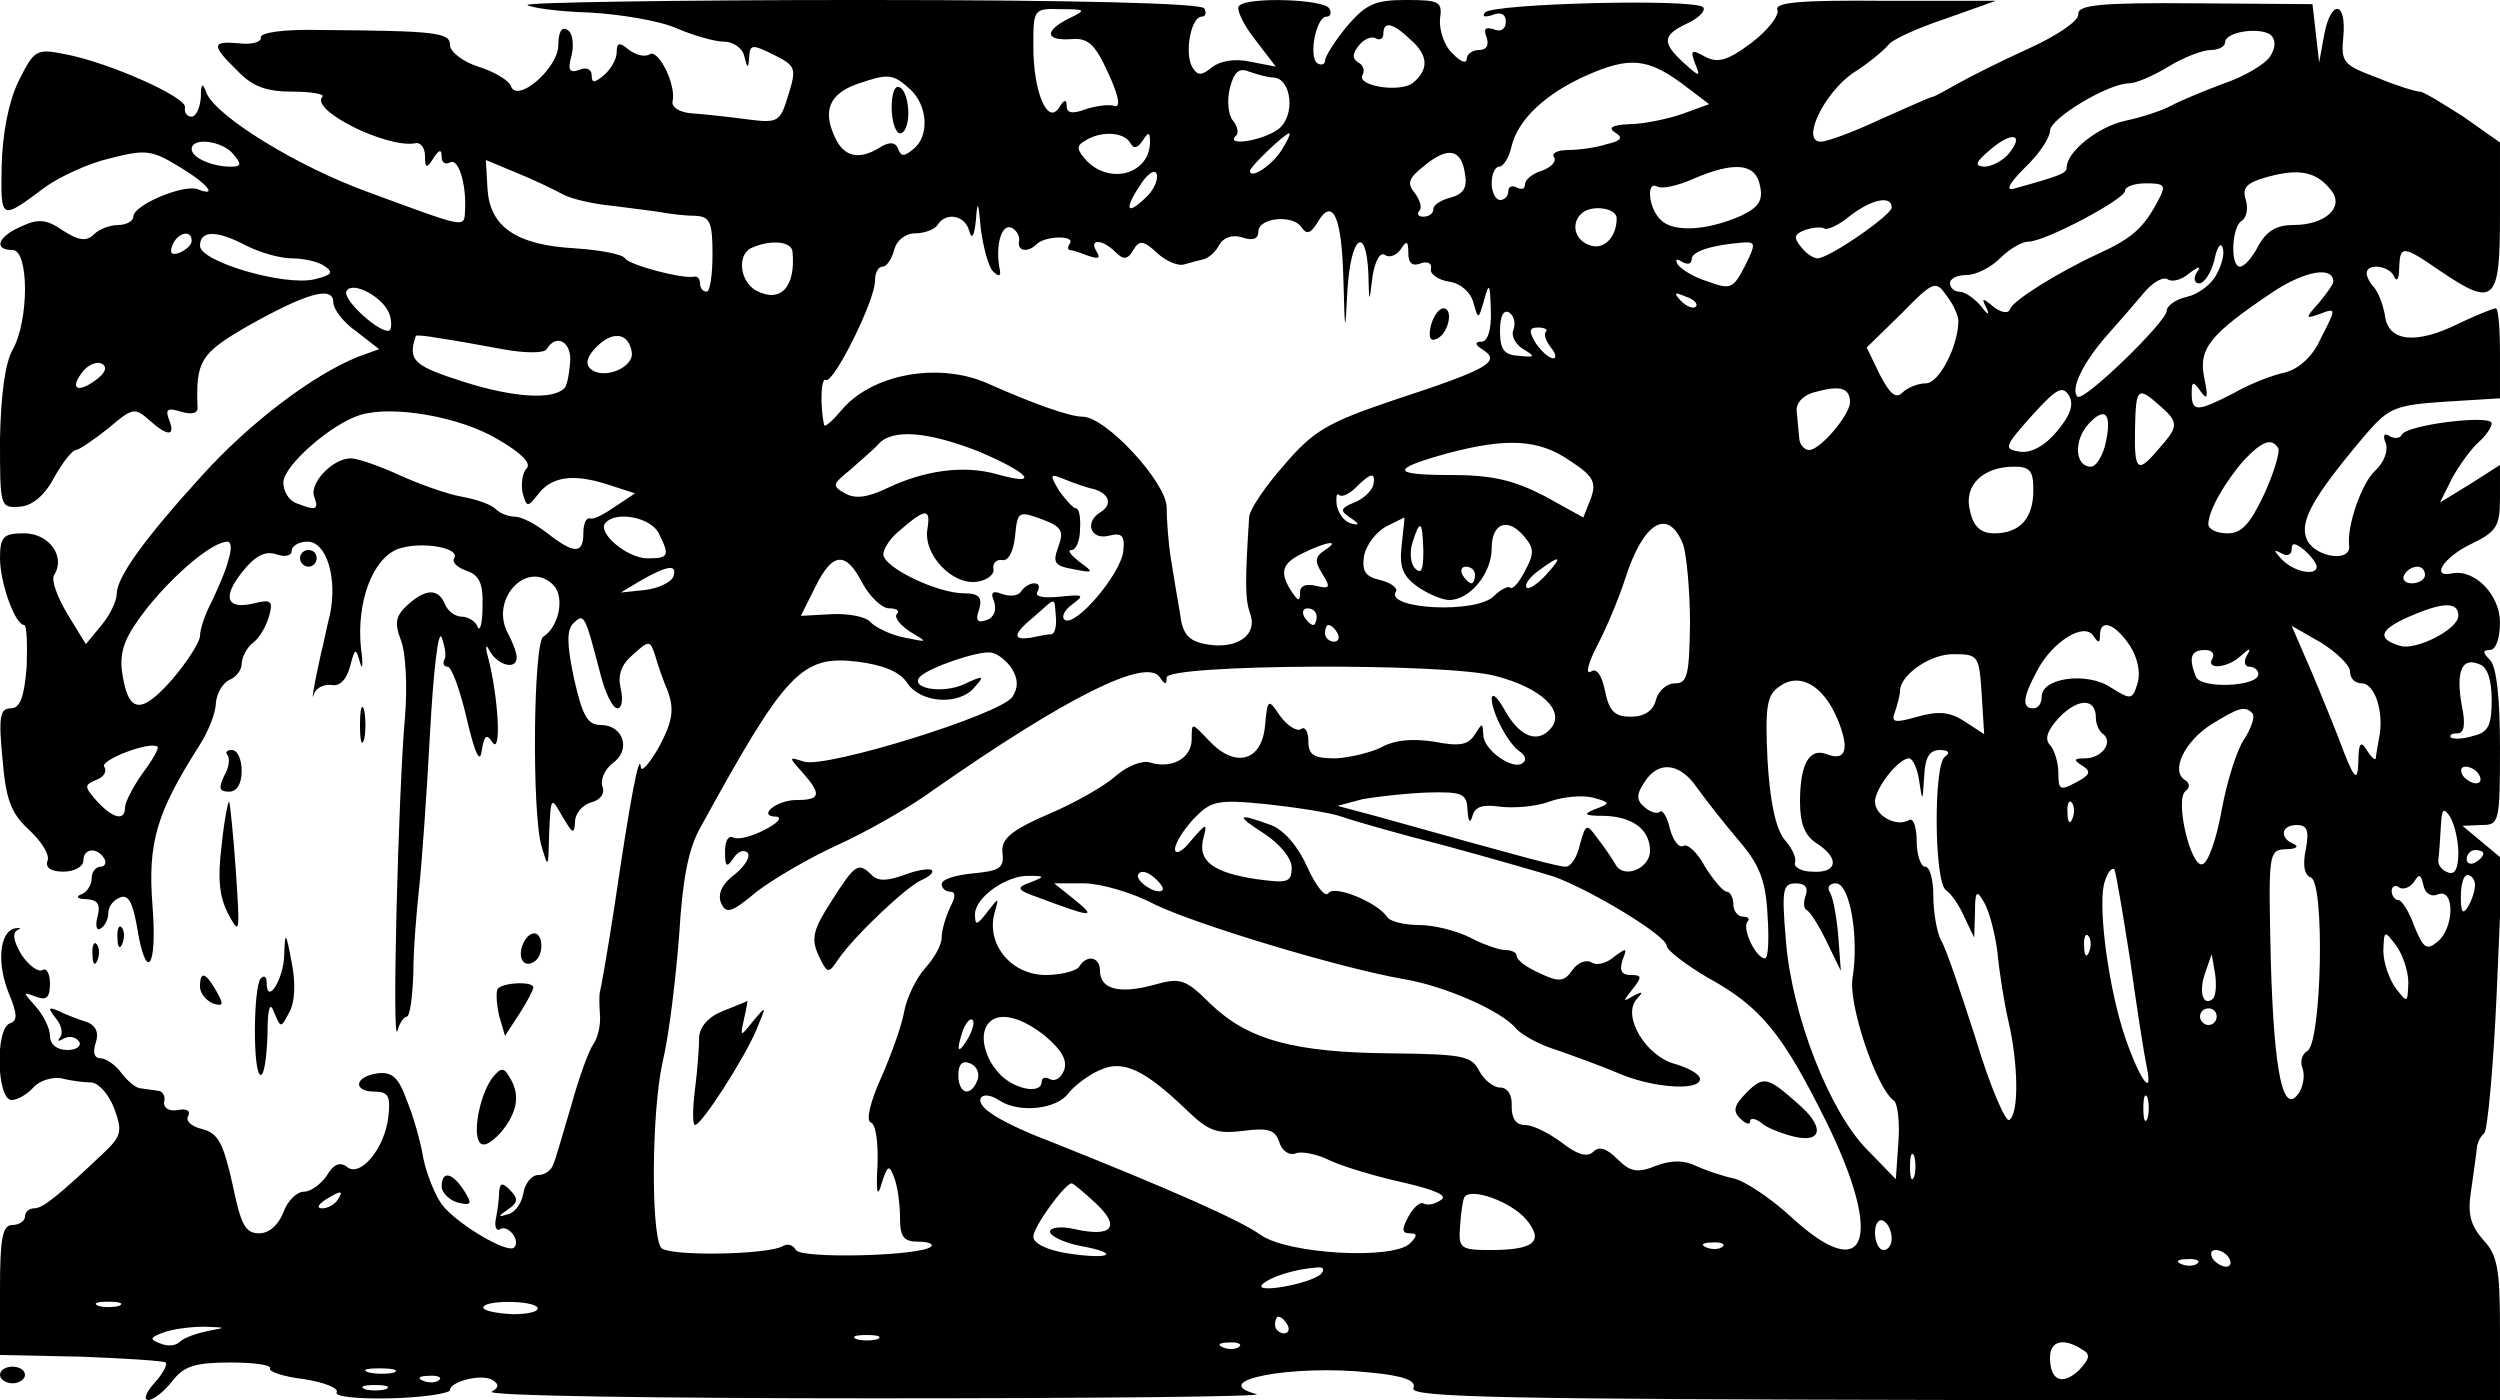 <?xml version="1.0" standalone="no"?>
<!DOCTYPE svg PUBLIC "-//W3C//DTD SVG 20010904//EN"
 "http://www.w3.org/TR/2001/REC-SVG-20010904/DTD/svg10.dtd">
<svg version="1.0" xmlns="http://www.w3.org/2000/svg"
 width="300pt" height="168pt" viewBox="0 0 300 168"
 preserveAspectRatio="xMidYMid meet">
<g transform="translate(0,168) scale(0.1,-0.1)"
fill="#000000" stroke="none">
<path d="M633 1674 c3 -3 36 -8 74 -9 37 -2 85 -10 105 -19 21 -9 46 -16 57
-16 11 0 22 -8 24 -17 4 -16 5 -16 6 -1 1 15 4 15 30 2 26 -13 27 -16 17 -48
-10 -33 -12 -34 -51 -29 -22 3 -51 6 -65 7 -14 1 -24 7 -23 14 5 20 -17 63
-27 57 -6 -4 -17 -1 -25 5 -12 10 -15 9 -15 -3 0 -8 -7 -20 -15 -27 -12 -10
-15 -10 -15 0 0 7 -7 10 -15 6 -12 -4 -14 0 -9 18 3 13 1 27 -5 30 -7 5 -11
-3 -11 -18 0 -28 -50 -71 -57 -49 -3 7 -20 17 -39 23 -19 6 -34 18 -34 26 0
15 -16 17 -157 18 -42 1 -71 -3 -70 -9 1 -5 -10 -9 -26 -7 -33 3 -34 -2 -2
-33 18 -19 35 -25 66 -25 23 0 39 -3 36 -6 -16 -16 77 -62 111 -56 6 2 12 -5
12 -15 0 -15 2 -16 10 -3 7 11 10 11 10 2 0 -7 4 -10 10 -7 10 6 20 -26 18
-58 -1 -21 2 -21 -115 22 -86 31 -183 91 -195 119 -5 14 -7 12 -7 -5 -1 -13
-6 -23 -11 -23 -6 0 -9 5 -8 11 3 12 -91 54 -144 64 -35 7 -37 5 -56 -33 -12
-25 -19 -63 -20 -101 -1 -66 -2 -66 53 -25 17 12 51 28 77 34 43 11 50 10 83
-10 35 -21 47 -37 22 -27 -17 6 -77 -19 -77 -33 0 -5 -8 -10 -18 -10 -10 0
-23 -5 -29 -11 -9 -9 -18 -8 -37 4 -20 14 -30 15 -51 5 -28 -12 -33 -28 -10
-28 20 0 20 -85 0 -120 -9 -16 -14 -55 -15 -107 0 -81 0 -83 24 -81 15 1 30
14 41 35 10 18 22 33 26 33 4 0 21 12 39 26 29 25 32 25 49 10 22 -20 32 -20
24 0 -5 13 -2 15 14 10 14 -4 21 -2 20 6 -2 55 4 64 59 96 71 40 104 50 104
29 0 -8 12 -24 28 -35 l27 -21 -25 -9 c-55 -22 -131 -80 -187 -142 -71 -78
-103 -123 -103 -143 0 -8 -8 -25 -18 -37 l-19 -23 -22 36 c-12 20 -20 41 -16
47 14 22 -6 50 -36 50 -25 0 -29 -4 -29 -30 0 -29 18 -80 29 -80 3 0 4 -22 3
-50 -3 -37 -8 -50 -19 -50 -13 0 -15 -10 -10 -61 4 -48 10 -65 32 -85 15 -14
25 -30 22 -37 -3 -8 4 -13 19 -13 13 0 24 6 24 13 0 15 16 17 25 3 3 -5 1 -10
-4 -10 -6 0 -11 -6 -11 -14 0 -8 -6 -17 -12 -19 -8 -3 -5 -6 6 -6 13 -1 17 -6
13 -21 -3 -11 -1 -18 4 -14 5 3 9 11 9 19 0 7 6 15 14 18 10 4 15 -6 20 -33
11 -70 25 -54 19 23 -6 76 5 112 56 192 11 17 20 40 20 51 1 12 8 24 16 28 8
3 15 12 15 19 0 8 6 20 14 26 8 6 16 21 19 32 5 18 2 20 -18 15 -33 -8 -39 7
-14 38 15 19 27 25 40 21 11 -4 19 -2 19 4 0 6 9 11 19 11 23 0 36 -44 27 -87
-4 -16 -8 -37 -11 -48 -9 -41 -12 -60 -8 -47 3 7 12 11 21 10 10 -2 18 7 22
22 6 23 7 23 12 5 3 -11 4 -3 1 19 -5 54 14 105 44 117 27 10 76 2 68 -11 -3
-5 4 -11 15 -15 15 -5 20 -15 19 -43 0 -20 -3 -31 -6 -24 -2 6 -11 12 -19 12
-8 0 -17 7 -20 15 -8 19 -23 19 -45 -1 -14 -13 -16 -21 -8 -42 6 -15 8 -56 5
-92 -8 -90 -16 -399 -9 -377 2 9 8 17 11 17 4 0 7 24 8 52 0 29 4 75 7 103 3
27 9 110 13 185 4 74 10 126 14 115 4 -11 6 -23 3 -27 -2 -5 0 -8 4 -8 5 0 15
-28 23 -62 10 -43 16 -55 18 -39 3 19 6 21 13 10 11 -15 7 54 -5 101 -4 14 -3
18 1 10 9 -18 33 -25 33 -9 0 6 -5 19 -11 30 -21 41 24 88 55 57 14 -14 7 -50
-12 -62 -12 -7 -14 -213 -2 -252 8 -27 8 -26 9 16 2 44 2 45 16 20 12 -20 14
-22 15 -7 0 11 9 21 19 24 12 3 17 11 14 19 -3 8 3 21 12 28 23 16 13 46 -14
46 -16 0 -22 11 -32 55 -9 42 -9 59 -1 67 13 13 14 10 32 -59 6 -24 15 -43 21
-43 5 0 7 10 4 23 -4 16 0 29 14 41 20 18 21 18 27 0 3 -11 10 -31 16 -45 7
-21 5 -35 -11 -65 -12 -21 -22 -32 -22 -24 -2 17 -12 -34 -32 -170 -8 -52 -16
-97 -17 -100 -1 -3 -1 -15 0 -28 1 -13 -3 -28 -8 -35 -5 -7 -17 -39 -26 -72
-10 -33 -19 -66 -22 -72 -2 -7 -10 -13 -18 -13 -8 0 -16 -10 -18 -22 -2 -12
-10 -23 -18 -25 -13 -4 -13 -3 0 6 12 8 12 13 2 23 -9 9 -12 9 -13 -2 0 -8 -2
-23 -4 -33 -2 -9 1 -15 5 -12 10 6 25 -14 17 -22 -8 -8 -70 29 -87 52 -8 11
-18 36 -22 55 -3 19 -12 51 -20 70 -10 28 -18 34 -35 32 -28 -4 -30 -22 -3
-22 16 0 19 -6 16 -30 -4 -38 -34 -74 -50 -60 -8 6 -16 3 -24 -11 -7 -10 -19
-19 -27 -19 -9 0 -20 -11 -25 -25 -6 -15 -17 -25 -29 -25 -17 0 -22 11 -32 59
-11 49 -17 61 -36 66 -13 3 -21 10 -17 16 3 6 -2 9 -12 7 -11 -2 -18 2 -17 10
2 6 -2 13 -7 13 -6 1 -15 2 -21 3 -6 0 -16 9 -23 18 -7 10 -19 18 -25 18 -8 0
-10 7 -6 19 4 12 0 21 -12 25 -10 3 -25 9 -33 13 -12 5 -13 4 -3 -9 7 -8 9
-19 5 -23 -4 -5 -2 -5 5 -1 6 3 14 2 18 -4 3 -5 -3 -10 -14 -10 -13 0 -21 7
-21 17 0 9 -8 25 -17 35 -16 18 -16 18 0 12 13 -5 17 -1 17 16 0 11 -4 19 -9
16 -5 -3 -16 5 -25 18 -9 15 -12 26 -5 30 5 2 4 3 -3 2 -19 -4 -22 -43 -7 -79
10 -24 10 -32 1 -35 -18 -6 -16 -92 2 -92 7 0 19 7 26 15 7 8 22 13 34 11 11
-3 28 -5 36 -5 9 -1 21 -15 27 -31 10 -27 9 -33 -12 -53 -57 -54 -74 -67 -84
-67 -6 0 -11 -4 -11 -10 0 -5 -7 -10 -15 -10 -12 0 -15 -15 -15 -78 l0 -78 97
-2 c53 -2 99 -5 102 -7 2 -3 -4 -14 -14 -25 -10 -11 -13 -20 -7 -20 6 0 19 10
29 23 14 18 28 22 70 22 28 0 49 -3 47 -7 -2 -4 16 -10 41 -13 25 -4 42 -11
39 -16 -3 -5 27 -8 65 -7 39 1 71 6 71 10 0 10 38 20 51 12 8 -5 8 -9 -1 -14
-7 -5 200 -8 461 -8 261 0 466 2 457 5 -61 16 42 36 136 26 42 -4 56 -10 52
-19 -4 -11 113 -13 649 -14 l655 0 0 85 c0 72 -3 89 -20 107 -15 17 -19 31
-15 57 3 20 6 43 7 51 0 8 5 17 9 20 4 3 11 78 15 167 l7 162 -24 20 -24 20
23 1 c21 0 22 3 22 93 0 59 -4 97 -12 105 -9 9 -9 12 0 12 7 0 12 14 12 33 0
33 -30 64 -57 59 -27 -6 -11 19 22 35 31 15 35 21 35 56 l0 39 -36 -23 -36
-22 15 30 c9 16 23 35 31 42 9 8 16 18 16 23 0 11 -104 -2 -108 -14 -2 -4 -9
-5 -15 -1 -6 4 -8 0 -4 -9 3 -9 -2 -23 -13 -33 -16 -15 -34 -66 -31 -90 2 -20
-39 -14 -50 6 -11 22 5 51 71 129 27 31 35 34 95 38 l65 4 0 54 c0 30 -2 54
-5 54 -3 0 -23 -8 -44 -18 -52 -26 -85 -22 -89 9 -2 13 -8 28 -13 34 -5 5 -9
13 -9 17 0 13 28 9 33 -4 3 -7 6 -3 6 10 1 28 4 28 49 -3 65 -44 72 -38 72 65
l0 89 -44 31 c-25 16 -48 30 -52 30 -5 0 -28 7 -52 17 -40 15 -43 18 -40 49 4
43 -15 45 -23 2 l-6 -33 -4 35 -4 35 -141 1 c-114 1 -141 -2 -140 -13 1 -8
-26 -26 -59 -41 -33 -15 -71 -34 -85 -42 -14 -8 -27 -15 -30 -16 -3 0 -31 -13
-63 -27 -32 -15 -64 -27 -72 -27 -24 0 3 57 38 82 18 11 37 27 43 34 5 7 37
21 70 32 l59 21 -133 0 c-103 1 -133 -2 -129 -11 2 -7 -12 -25 -32 -40 -28
-21 -40 -24 -55 -16 -16 9 -18 8 -12 -8 7 -17 6 -17 -14 1 -26 24 -25 33 5 47
13 6 22 15 19 19 -6 11 -252 5 -262 -6 -4 -5 0 -6 9 -3 10 4 16 1 16 -8 0 -9
-6 -13 -15 -9 -10 3 -12 0 -8 -10 3 -9 0 -15 -9 -15 -8 0 -15 -5 -15 -11 0 -6
-8 -3 -17 7 -10 9 -16 28 -15 41 3 21 0 23 -41 23 -37 0 -48 -5 -71 -32 -14
-17 -26 -36 -26 -41 0 -4 -4 -6 -9 -3 -11 7 -2 56 11 56 5 0 6 5 3 10 -7 11
-98 14 -108 3 -4 -3 4 -21 18 -39 l26 -34 -31 6 c-18 4 -36 1 -46 -7 -12 -10
-17 -10 -23 0 -10 16 -2 61 11 61 5 0 6 5 3 10 -4 6 -152 10 -412 10 -224 0
-404 -3 -400 -6z m650 -16 c-30 -15 -29 -27 2 -25 21 2 29 -6 45 -41 13 -28
15 -42 7 -39 -6 2 -22 0 -34 -4 -16 -6 -23 -5 -23 4 0 8 -3 8 -9 -2 -14 -22
-31 19 -31 73 0 45 0 46 33 45 30 0 31 -1 10 -11z m409 -25 c22 -19 23 -36 4
-52 -15 -13 -69 -4 -61 9 3 5 1 12 -5 15 -8 5 -7 11 1 21 6 7 15 11 20 8 5 -3
9 0 9 5 0 16 11 14 32 -6z m1032 -21 c-6 -9 -31 -24 -55 -32 -24 -9 -53 -21
-64 -27 -11 -6 -36 -14 -55 -18 -32 -7 -70 -37 -70 -56 0 -7 -8 -10 -62 -25
-12 -4 -8 5 12 25 17 16 30 36 30 44 0 15 70 57 95 57 8 0 29 9 47 20 18 11
41 20 51 20 9 0 17 4 17 9 0 13 42 19 55 9 6 -6 6 -15 -1 -26z m-706 -32 l33
-25 -33 -12 c-18 -6 -46 -12 -63 -12 -20 -1 -26 -4 -17 -10 10 -6 8 -10 -10
-14 -12 -4 -33 -7 -46 -7 -13 0 -21 -4 -17 -9 3 -5 -4 -12 -15 -16 -11 -3 -20
-11 -20 -16 0 -6 -4 -7 -10 -4 -5 3 -10 1 -10 -4 0 -6 -4 -11 -10 -11 -5 0
-10 9 -10 20 0 11 4 20 9 20 5 0 12 11 15 25 8 32 41 63 91 85 50 22 72 20
113 -10z m-490 7 c22 -1 27 -46 6 -62 -19 -14 -64 -21 -51 -8 4 3 2 12 -4 19
-5 6 -7 24 -3 39 5 19 11 24 23 19 9 -3 22 -7 29 -7z m-436 -14 c21 -19 24
-56 4 -72 -11 -9 -15 -9 -18 0 -3 8 -9 9 -19 4 -27 -18 -46 -14 -57 10 -15 32
-7 52 26 64 38 13 43 13 64 -6z m264 -64 c4 -8 9 -7 15 2 7 11 9 11 9 -1 0
-38 -46 -52 -75 -24 -13 14 -14 19 -3 25 18 12 46 11 54 -2z m182 -9 c-11 -18
-38 -36 -38 -25 0 5 42 45 47 45 2 0 -2 -9 -9 -20z m872 -5 c-7 -8 -20 -15
-29 -15 -12 1 -11 5 8 21 26 22 41 18 21 -6z m-2130 0 c10 -12 10 -15 -3 -15
-23 0 -47 11 -47 21 0 15 37 10 50 -6z m1478 -24 c3 -16 -2 -24 -17 -28 -12
-3 -21 -9 -21 -14 0 -5 -5 -9 -12 -9 -6 0 -8 3 -5 7 4 3 1 13 -5 21 -10 12 -8
18 11 33 29 24 45 20 49 -10z m-1083 -24 c11 -6 38 -12 60 -14 22 -3 49 -6 60
-8 11 -2 29 -4 40 -4 17 -1 20 -8 20 -46 0 -25 -3 -45 -7 -45 -5 0 -8 5 -8 10
0 5 -3 9 -7 8 -14 -3 -78 14 -83 22 -3 5 -30 10 -60 12 -71 4 -102 26 -105 71
l-2 35 36 -15 c20 -8 45 -20 56 -26z m702 -2 c-24 -24 -29 -18 -10 11 9 15 19
22 21 15 2 -6 -3 -18 -11 -26z m735 12 c4 -18 -2 -26 -23 -36 -41 -18 -81 -20
-96 -5 -15 14 -18 48 -4 40 5 -3 24 1 42 9 51 22 76 19 81 -8z m685 -5 c17
-20 -6 -42 -45 -42 -20 0 -32 -7 -42 -25 -7 -14 -17 -25 -22 -25 -12 0 -10 48
2 55 6 4 8 15 5 25 -5 15 1 21 27 28 37 10 58 6 75 -16z m-208 -14 c-17 -32
-31 -44 -70 -62 -50 -23 -104 -57 -107 -67 -2 -6 -11 -4 -20 3 -13 11 -15 11
-8 -2 4 -9 1 -8 -7 3 -8 9 -19 17 -26 17 -6 0 -11 5 -11 10 0 6 9 10 20 10 11
0 29 9 40 20 11 11 26 20 34 20 20 0 116 51 116 61 0 5 11 9 25 9 23 0 25 -2
14 -22z m-1398 -83 c7 -7 10 -7 9 0 -6 28 1 56 13 52 6 -2 11 -10 10 -16 -3
-12 10 -15 21 -4 10 10 46 11 40 1 -3 -4 -3 -8 0 -8 2 0 12 -3 22 -7 12 -4 15
-3 10 5 -10 16 7 15 22 0 10 -10 15 -10 22 2 7 12 12 12 29 -4 11 -10 26 -16
33 -13 7 2 18 5 23 6 6 2 14 9 18 17 5 9 16 13 28 9 12 -4 19 -2 19 7 0 17 42
21 52 5 6 -9 11 -7 19 6 18 31 29 8 31 -66 2 -70 2 -70 5 -14 4 63 22 78 25
20 1 -38 1 -38 5 -5 3 19 9 30 15 26 6 -4 14 0 19 7 7 11 9 10 9 -5 0 -12 5
-16 15 -12 8 3 14 0 12 -7 -1 -6 9 -13 22 -15 14 -2 26 -13 29 -25 6 -21 6
-21 13 3 6 22 7 20 8 -12 1 -24 -4 -38 -11 -38 -9 0 -8 -4 2 -10 21 -14 6 -23
-107 -60 -80 -27 -97 -37 -132 -78 -23 -26 -41 -53 -42 -62 -5 -79 -5 -98 1
-116 10 -26 -16 -44 -53 -37 -21 4 -28 12 -31 37 -3 17 -8 47 -11 66 -3 19 -5
47 -5 61 0 30 -73 109 -101 109 -15 0 -58 15 -114 40 -59 26 -139 11 -175 -32
-11 -13 -20 -21 -21 -18 -5 22 -4 58 2 54 9 -5 59 95 59 119 0 10 4 17 9 17 5
0 11 9 14 20 3 12 14 20 25 20 12 0 24 5 27 10 10 16 33 12 38 -7 3 -11 6 -7
8 12 2 26 3 24 6 -10 3 -22 9 -44 14 -50z m1079 76 c0 -9 -75 -61 -89 -61 -5
0 -14 6 -20 14 -9 11 -8 15 5 20 9 3 19 4 23 2 3 -3 18 4 31 15 26 20 50 25
50 10z m-330 -13 c0 -23 -16 -39 -33 -32 -17 6 -22 25 -10 37 11 12 43 8 43
-5z m-1710 -27 c0 -5 -7 -11 -14 -14 -10 -4 -13 -1 -9 9 6 15 23 19 23 5z m66
-6 c16 -8 40 -15 54 -15 14 0 32 -4 39 -9 12 -8 9 -11 -11 -16 -36 -9 -138 21
-138 40 0 19 20 19 56 0z m655 -7 c4 -42 -14 -62 -43 -47 -21 11 -24 45 -5 52
23 10 47 7 48 -5z m1143 -17 c-14 -27 -17 -29 -44 -19 -17 5 -33 15 -37 21 -3
6 -1 7 5 3 7 -4 12 -3 12 3 0 9 23 17 62 20 15 1 15 -2 2 -28z m566 -10 c-6
-12 -22 -24 -35 -27 -14 -3 -25 -11 -25 -17 0 -13 -100 -110 -107 -103 -9 9 7
41 34 72 16 18 36 41 46 53 10 12 22 19 28 16 5 -4 17 -1 26 7 12 9 15 9 9 1
-4 -7 -3 -13 3 -13 6 0 14 12 18 27 3 16 8 23 10 16 3 -7 -1 -21 -7 -32z m140
-9 c0 -3 -8 -14 -17 -25 -17 -19 -17 -20 0 -14 21 8 21 8 1 -31 -9 -20 -26
-35 -42 -39 -15 -3 -43 -14 -62 -25 -43 -22 -50 -23 -50 0 0 15 2 15 11 2 8
-11 9 -7 4 17 -7 35 7 52 83 103 38 25 72 31 72 12z m-2333 -38 c3 -8 3 -17 1
-20 -8 -8 -59 37 -52 47 7 12 43 -7 51 -27z m1883 -9 c0 -30 -23 -75 -39 -75
-9 0 -22 -5 -28 -11 -8 -8 -15 -2 -27 21 l-16 33 41 40 c39 40 42 41 55 22 8
-10 14 -24 14 -30z m-315 17 c-3 -3 -11 0 -18 7 -9 10 -8 11 6 5 10 -3 15 -9
12 -12z m-219 -28 c-3 -7 3 -18 12 -23 15 -9 14 -10 -5 -8 -18 1 -23 7 -23 30
0 17 4 26 11 22 6 -4 8 -13 5 -21z m39 -2 c-3 -3 0 -11 6 -19 6 -7 7 -13 3
-13 -5 0 -14 8 -21 18 -9 15 -8 19 3 19 8 0 12 -3 9 -5z m-1252 -21 c27 -5 50
-5 53 0 12 20 31 8 28 -17 -1 -14 -4 -28 -7 -30 -14 -14 -60 -11 -118 7 -63
20 -70 26 -60 56 1 1 13 0 29 -3 15 -2 48 -8 75 -13z m155 -3 c4 -19 -35 -35
-50 -20 -6 6 -3 15 8 26 19 19 38 17 42 -6z m-643 -34 c-23 -17 -32 -10 -15
11 7 8 17 12 23 8 6 -4 3 -11 -8 -19z m2105 -27 c-1 -16 -36 -57 -49 -57 -6 0
-12 7 -12 15 -1 8 -2 23 -3 32 -1 10 9 20 24 23 29 8 40 4 40 -13z m248 -35
c-14 -17 -31 -26 -44 -24 -20 3 -19 6 14 43 30 33 37 37 45 24 6 -11 1 -24
-15 -43z m124 31 c23 -20 22 -25 -1 -51 -26 -31 -30 -28 -29 23 1 50 3 52 30
28z m-1995 -40 c28 -16 41 -29 35 -35 -5 -5 -7 -18 -5 -29 5 -18 6 -18 18 -3
16 22 42 26 83 13 l34 -11 -24 -16 c-13 -9 -26 -16 -30 -14 -5 1 -8 -7 -8 -18
0 -25 -11 -25 -43 0 -14 11 -31 20 -39 20 -8 0 -18 4 -23 9 -6 6 -24 12 -41
15 -17 3 -51 15 -75 26 -24 11 -50 20 -58 20 -22 0 -50 -30 -44 -46 6 -16 2
-17 -21 -8 -9 3 -16 14 -16 25 0 20 57 70 92 81 39 12 120 -2 165 -29z m1929
-8 c-4 -14 -11 -25 -17 -25 -19 0 -21 31 -3 51 21 23 29 12 20 -26z m-1351 -7
c61 -26 74 -42 21 -27 -39 11 -86 5 -132 -17 -23 -11 -38 -13 -50 -6 -16 9
-15 11 6 28 12 11 28 24 34 31 17 19 60 15 121 -9z m709 -11 c28 -18 32 -26
25 -45 l-9 -23 -47 26 c-37 19 -63 25 -112 25 -72 0 -73 7 -4 26 71 19 110 17
147 -9z m850 15 c2 -4 -5 -29 -17 -55 -17 -36 -27 -47 -44 -47 -13 0 -23 5
-23 11 0 16 20 51 43 77 22 23 33 27 41 14z m-294 -50 c0 -34 -16 -52 -47 -52
-16 0 -25 8 -29 27 -8 30 15 53 53 53 19 0 23 -5 23 -28z m-1127 1 c19 -6 22
-19 7 -28 -19 -12 -11 -33 10 -28 16 4 20 1 18 -18 -3 -28 -57 -91 -70 -83 -5
3 -1 12 9 19 15 11 13 12 -15 9 -20 -2 -31 0 -27 6 3 6 2 10 -4 10 -5 0 -12
-4 -16 -10 -3 -5 -13 -6 -22 -3 -12 5 -15 2 -10 -9 3 -10 0 -19 -9 -22 -11 -4
-14 -1 -9 13 4 14 0 19 -18 19 -32 0 -97 31 -97 47 0 6 8 19 18 27 32 28 39
29 35 4 -6 -31 30 -69 60 -64 12 2 21 9 19 16 -1 6 4 11 10 10 8 -2 14 10 16
28 3 31 4 31 32 21 24 -9 27 -14 20 -33 -7 -19 -5 -23 18 -27 25 -5 25 -4 7 9
-10 8 -15 14 -9 14 5 0 10 11 10 25 1 14 -1 25 -5 25 -3 0 -12 10 -20 21 -12
20 -11 21 6 14 10 -4 26 -10 36 -12z m335 5 c-2 -7 -12 -17 -23 -21 -17 -7
-17 -10 -5 -18 12 -8 12 -10 1 -7 -8 2 -15 12 -17 22 -1 10 0 15 3 12 3 -3 12
1 20 9 18 18 24 19 21 3z m-858 -57 c14 -28 13 -31 -13 -31 -25 0 -62 32 -50
43 13 14 53 6 63 -12z m892 -15 c-3 -26 1 -37 19 -50 13 -9 30 -16 38 -16 25
0 51 32 51 62 0 31 20 38 40 13 11 -13 11 -20 0 -40 -7 -14 -15 -23 -18 -20
-2 2 -11 -2 -19 -10 -21 -22 -131 -16 -118 5 3 4 -6 11 -19 14 -18 4 -22 11
-19 30 3 13 15 28 26 34 12 6 22 11 22 11 1 1 -1 -14 -3 -33z m26 -7 c0 -22
-2 -29 -10 -21 -5 5 -7 19 -3 31 9 29 12 26 13 -10z m312 7 c4 -13 8 -56 8
-95 -1 -61 -3 -71 -18 -71 -10 0 -20 -9 -23 -20 -3 -13 -14 -20 -30 -20 -19 0
-26 6 -31 31 -4 19 -10 28 -17 23 -7 -4 -3 11 8 32 11 21 26 57 33 79 22 69
52 87 70 41z m-1746 -18 c-3 -13 -13 -35 -20 -50 -8 -15 -14 -33 -14 -41 0 -7
-15 -31 -34 -53 -38 -43 -53 -40 -60 13 -2 24 5 41 31 74 33 41 78 79 96 79 5
0 5 -10 1 -22z m1316 12 c-12 -8 -13 -13 -3 -29 10 -16 9 -18 -8 -14 -12 3
-19 0 -19 -8 0 -11 -2 -11 -10 1 -15 23 -12 34 13 46 28 14 47 17 27 4z m1190
-20 c0 -12 -29 -6 -43 10 -9 10 -9 11 1 6 6 -4 12 -2 12 5 0 8 4 8 15 -1 8 -7
15 -16 15 -20z m-1745 -20 c9 -16 23 -30 32 -30 9 0 13 -3 9 -7 -3 -4 4 -13
16 -21 22 -13 22 -13 -7 -7 -16 3 -34 12 -40 18 -5 7 -27 11 -47 10 l-37 -2
17 34 c21 43 37 44 57 5z m820 10 c-10 -11 -21 -18 -23 -15 -3 3 3 12 14 20
27 20 30 18 9 -5z m-1047 -2 c-3 -7 -18 -14 -34 -16 l-29 -3 25 15 c32 18 43
19 38 4z m962 2 c0 -5 -2 -10 -4 -10 -3 0 -8 5 -11 10 -3 6 -1 10 4 10 6 0 11
-4 11 -10z m1140 0 c0 -5 -7 -10 -16 -10 -8 0 -12 5 -9 10 3 6 10 10 16 10 5
0 9 -4 9 -10z m-1643 -50 c1 -11 -1 -20 -5 -21 -4 0 -15 -2 -24 -4 -24 -4 -23
4 4 26 26 23 23 23 25 -1z m1683 1 c0 -16 -51 -42 -70 -36 -30 9 -24 21 18 38
36 15 52 14 52 -2z m-1370 -1 c0 -5 -2 -10 -4 -10 -3 0 -8 5 -11 10 -3 6 -1
10 4 10 6 0 11 -4 11 -10z m25 -20 c3 -5 1 -10 -4 -10 -6 0 -11 5 -11 10 0 6
2 10 4 10 3 0 8 -4 11 -10z m915 -2 c0 20 18 14 36 -13 9 -14 13 -32 9 -45 -6
-20 -8 -20 -32 -5 -28 19 -83 12 -83 -11 0 -8 -4 -14 -10 -14 -14 0 -13 13 5
46 18 34 56 58 67 41 6 -9 8 -9 8 1z m300 -44 c0 -8 6 -14 14 -14 16 0 27 -35
21 -65 -2 -11 -4 -22 -4 -25 -1 -3 -6 2 -11 10 -7 12 -10 8 -10 -15 -1 -25 -5
-21 -24 30 -13 33 -31 77 -40 97 l-16 37 35 -20 c19 -12 35 -27 35 -35z
m-1606 4 c8 -13 8 -23 1 -34 -13 -21 -223 -86 -250 -78 -19 6 -19 6 -2 -13 23
-26 22 -33 -7 -33 -25 0 -48 -20 -24 -20 7 -1 1 -8 -15 -16 -15 -8 -32 -12
-37 -9 -6 3 -10 -4 -10 -17 0 -18 2 -20 10 -8 5 8 12 11 17 7 4 -5 -3 -16 -15
-26 -15 -11 -21 -23 -17 -34 6 -14 12 -13 43 13 21 16 64 41 97 56 33 15 85
44 115 66 159 111 256 160 272 135 6 -9 8 -9 8 0 0 16 332 18 394 2 55 -14 85
-42 67 -63 -16 -19 -38 -10 -56 23 -8 14 -14 20 -15 13 0 -17 20 -55 34 -64 6
-4 8 -10 4 -13 -11 -11 -48 15 -48 33 -1 15 -1 15 -10 1 -8 -13 -18 -15 -49
-9 -26 4 -47 2 -62 -6 -13 -7 -39 -13 -56 -14 -27 0 -33 4 -33 21 0 11 -4 18
-9 14 -5 -3 -16 4 -25 16 -14 21 -15 21 -18 -12 -4 -43 -36 -51 -67 -18 -21
22 -21 23 -21 2 0 -23 -24 -36 -50 -28 -9 3 -27 -4 -41 -16 -13 -12 -50 -33
-81 -46 -46 -20 -57 -30 -55 -47 2 -18 -4 -21 -35 -24 -21 -2 -38 -7 -38 -13
0 -5 5 -9 10 -9 7 0 7 -6 0 -19 -5 -11 -10 -27 -10 -36 0 -9 -9 -25 -20 -37
-10 -11 -22 -35 -25 -52 -3 -17 -16 -53 -28 -80 -13 -29 -18 -51 -12 -53 6 -2
9 -24 8 -51 -2 -34 0 -40 5 -22 7 22 9 23 15 7 4 -10 7 -32 7 -48 0 -23 4 -29
22 -29 12 0 19 -3 15 -6 -11 -11 -155 -15 -162 -4 -3 6 -10 8 -15 5 -17 -11
-140 -13 -147 -2 -12 20 -11 163 2 222 8 33 16 102 20 153 4 67 11 104 26 130
102 186 121 206 188 198 31 -4 51 -12 60 -26 16 -24 63 -27 81 -4 12 13 10 14
-13 3 -26 -12 -66 -5 -53 9 11 11 69 31 85 29 8 -1 19 -10 25 -19z m1164 -31
l3 -48 -23 15 c-18 12 -32 13 -57 6 -28 -8 -32 -7 -27 6 3 9 6 20 6 25 0 19
37 45 65 44 29 0 30 -2 33 -48z m277 43 c-9 -14 18 -12 34 3 11 10 13 10 7 0
-4 -7 -2 -13 3 -13 6 0 11 -4 11 -9 0 -15 -69 -18 -75 -3 -9 23 -6 32 11 32 8
0 12 -4 9 -10z m335 -50 c0 -30 -4 -39 -22 -43 -12 -4 -24 -4 -27 -2 -2 3 1 5
8 5 8 0 10 11 5 34 -7 40 0 58 21 49 10 -3 15 -19 15 -43z m-785 -23 c15 -36
10 -51 -13 -42 -21 8 -32 -12 -32 -57 0 -27 6 -41 20 -50 28 -18 25 -36 -5
-34 -14 0 -23 6 -21 11 2 6 -4 18 -13 28 -10 13 -17 44 -20 95 -3 63 -1 78 14
88 24 18 53 2 70 -39z m310 2 c0 -8 4 -17 9 -20 12 -10 -2 -29 -22 -29 -14 0
-14 -2 -3 -9 11 -7 9 -11 -8 -20 -19 -10 -21 -9 -21 12 0 12 -5 28 -10 33 -7
7 -3 18 11 33 22 23 44 24 44 0z m188 5 c3 -4 -1 -17 -10 -31 -9 -13 -21 -52
-27 -85 -6 -34 -16 -63 -23 -65 -14 -5 -34 79 -20 88 5 4 5 9 -1 13 -18 11 0
47 32 67 34 21 40 22 49 13z m-2532 -72 c-12 -17 -21 -35 -21 -41 0 -17 -15
-13 -34 8 -15 17 -15 19 -1 25 9 3 14 10 10 16 -5 8 55 31 64 24 2 -2 -6 -16
-18 -32z m2163 20 c-14 -9 -13 -150 1 -160 6 -4 16 -18 22 -32 l12 -25 1 30
c0 26 2 28 11 12 6 -10 13 -37 16 -60 2 -23 8 -60 13 -82 12 -51 13 -112 1
-119 -4 -3 -23 40 -40 97 -18 56 -36 110 -42 119 -5 10 -9 34 -9 53 0 19 -4
35 -10 35 -5 0 -10 14 -10 31 0 16 -4 28 -9 25 -15 -9 -41 5 -41 22 0 16 28
52 41 52 4 0 10 -12 12 -27 4 -26 4 -26 6 5 1 23 6 32 19 32 10 0 13 -3 6 -8z
m-297 -38 c10 -14 32 -42 49 -62 25 -29 33 -48 35 -90 2 -28 1 -52 -3 -52 -11
0 -28 36 -21 44 3 3 1 6 -5 6 -7 0 -12 7 -12 15 0 8 -4 15 -8 15 -4 0 -16 14
-26 30 -9 17 -21 28 -26 25 -5 -3 -12 6 -16 20 -3 14 -9 24 -12 21 -3 -3 -11
-1 -18 5 -10 8 -11 15 -1 30 17 27 43 24 64 -7z m938 16 c3 -5 2 -10 -4 -10
-5 0 -13 5 -16 10 -3 6 -2 10 4 10 5 0 13 -4 16 -10z m-1214 -42 c1 -14 3 -17
6 -7 3 11 12 14 33 11 16 -2 43 0 59 6 16 6 40 8 52 5 22 -6 22 -7 3 -14 -15
-6 -13 -8 11 -8 35 -1 55 -17 55 -42 0 -21 -31 -34 -41 -17 -4 7 -14 22 -22
32 -13 18 -14 18 -21 -7 -3 -15 -11 -27 -17 -27 -9 0 -43 9 -229 61 l-45 12
30 8 c17 3 51 7 78 8 42 1 47 -1 48 -21z m-151 -8 c14 -5 70 -21 125 -35 55
-15 114 -32 130 -37 46 -17 135 -71 135 -83 0 -5 22 -22 49 -38 64 -35 90 -67
143 -174 69 -141 48 -197 -43 -113 -24 22 -55 43 -69 46 -14 3 -34 10 -45 15
-14 7 -30 7 -48 0 -22 -9 -31 -7 -46 8 -13 13 -22 16 -29 9 -7 -7 -19 -4 -38
11 -15 11 -34 21 -44 21 -11 0 -16 8 -16 22 1 14 -5 23 -14 23 -8 0 -19 9 -25
20 -9 18 -20 20 -105 21 -117 1 -172 16 -217 59 -31 31 -37 32 -69 23 -41 -11
-64 -5 -64 17 0 17 -16 20 -25 5 -3 -5 -22 -10 -40 -10 -41 0 -71 36 -62 73 6
21 6 21 -8 3 -13 -17 -15 -17 -15 -3 0 20 38 47 65 46 19 0 19 -1 1 -8 -17 -6
-16 -9 10 -18 64 -24 71 -25 44 -3 l-25 20 36 0 c19 0 58 -11 84 -25 49 -24
224 -77 300 -90 48 -8 117 -38 134 -59 7 -8 29 -20 49 -26 20 -7 53 -19 72
-27 40 -18 99 -23 100 -8 0 6 -13 13 -29 18 -36 9 -65 58 -47 78 8 9 8 10 -4
4 -13 -8 -13 -7 -1 8 12 15 11 17 -2 17 -11 0 -14 5 -10 18 6 15 5 15 -10 4
-9 -8 -21 -11 -27 -7 -6 4 -17 0 -23 -9 -10 -14 -16 -15 -39 -4 -16 7 -28 16
-28 21 0 4 -6 7 -14 7 -7 0 -27 7 -42 15 -16 8 -43 15 -61 15 -17 0 -34 4 -38
9 -11 18 -65 40 -71 29 -4 -5 -15 9 -25 31 -11 25 -28 45 -44 51 -41 15 -43
12 -7 -11 18 -12 32 -29 32 -40 0 -18 -5 -19 -42 -14 -53 8 -71 22 -64 49 5
19 4 19 -15 -3 -10 -13 -19 -17 -19 -10 0 7 10 23 22 36 21 22 28 24 88 18 36
-4 76 -10 90 -15z m877 -2 c-3 -8 -6 -5 -6 6 -1 11 2 17 5 13 3 -3 4 -12 1
-19z m463 -41 c0 -19 -4 -27 -12 -24 -7 2 -13 9 -12 15 1 7 2 24 3 40 1 21 3
24 11 12 5 -8 10 -28 10 -43z m-183 4 c-4 -19 -2 -31 6 -34 17 -6 13 -197 -4
-208 -7 -4 -9 -13 -6 -21 3 -8 1 -21 -4 -29 -19 -29 -30 21 -34 156 -3 132 -3
135 18 136 12 0 16 3 10 6 -18 7 -16 23 3 23 13 0 15 -7 11 -29z m213 -5 c0
-3 -4 -8 -10 -11 -5 -3 -10 -1 -10 4 0 6 5 11 10 11 6 0 10 -2 10 -4z m-1585
-44 c-6 -7 -34 11 -29 19 3 5 11 3 19 -4 7 -6 12 -13 10 -15z m1161 -83 c8
-57 17 -115 20 -129 9 -43 -12 -9 -29 45 -19 62 -30 155 -21 178 3 10 8 16 11
14 2 -2 10 -51 19 -108z m370 78 c20 7 19 -41 -1 -57 -13 -11 -17 -8 -28 19
-6 17 -15 31 -19 31 -4 0 -8 5 -8 11 0 5 4 8 9 4 5 -3 13 0 18 7 6 10 8 9 11
-4 2 -10 9 -15 18 -11z m44 11 c0 -7 -4 -19 -9 -27 -6 -9 -8 -5 -8 13 0 14 3
26 8 26 5 0 9 -6 9 -12z m-803 -12 c-3 -8 -3 -16 1 -18 4 -2 15 -19 24 -38
l17 -35 -3 41 c-2 23 -6 46 -10 53 -4 6 -1 11 7 11 17 0 28 -65 20 -114 -5
-32 29 -133 50 -147 4 -3 7 -26 5 -50 l-3 -44 -35 36 c-45 46 -90 161 -97 251
-5 60 -4 68 12 68 11 0 15 -5 12 -14z m340 -68 c-3 -8 -6 -5 -6 6 -1 11 2 17
5 13 3 -3 4 -12 1 -19z m383 -37 c-1 -25 -1 -25 -15 -7 -8 11 -15 31 -15 45 1
25 1 25 15 7 8 -11 15 -31 15 -45z m-234 -19 c-12 -11 -18 7 -10 30 l8 23 4
-23 c2 -13 1 -26 -2 -30z m4 -22 c0 -5 -4 -10 -10 -10 -5 0 -10 5 -10 10 0 6
5 10 10 10 6 0 10 -4 10 -10z m-1499 -27 c-12 -20 -14 -14 -5 12 4 9 9 14 11
11 3 -2 0 -13 -6 -23z m93 4 c20 -17 27 -29 23 -41 -4 -10 -11 -14 -17 -11 -5
3 -10 2 -10 -3 0 -16 -35 -9 -52 11 -18 20 -23 48 -11 60 12 13 38 7 67 -16z
m-81 -53 c-8 -21 -23 -17 -23 6 0 13 5 18 14 14 8 -3 12 -12 9 -20z m252 -37
c25 -24 35 -28 67 -24 30 4 38 1 43 -13 3 -11 12 -17 20 -14 7 3 26 -1 42 -9
15 -7 55 -19 87 -26 39 -9 54 -16 45 -21 -7 -5 -16 -7 -21 -4 -4 2 -12 -5 -18
-16 -8 -15 -8 -20 2 -20 9 0 9 -3 0 -12 -20 -20 -146 -13 -179 10 -25 18 -109
55 -257 114 -27 10 -58 25 -68 33 -22 15 -10 29 12 14 24 -15 68 -10 82 9 7 9
24 22 38 28 28 13 54 0 105 -49z m1152 -9 c-3 -7 -5 -2 -5 12 0 14 2 19 5 13
2 -7 2 -19 0 -25z m-280 -70 c-3 -7 -5 -2 -5 12 0 14 2 19 5 13 2 -7 2 -19 0
-25z m-982 -32 c30 -28 20 -41 -25 -31 -17 4 -30 2 -30 -3 0 -5 16 -13 36 -17
50 -9 37 -17 -15 -9 -25 4 -41 12 -41 20 0 12 38 64 46 64 2 0 15 -11 29 -24z
m-910 4 c-3 -5 -12 -10 -18 -10 -7 0 -6 4 3 10 19 12 23 12 15 0z m1427 -24
c21 -26 9 -36 -44 -36 -35 0 -38 2 -36 28 1 15 3 30 5 35 7 13 57 -5 75 -27z
m438 -22 c0 -8 -4 -14 -10 -14 -5 0 -10 9 -10 21 0 11 5 17 10 14 6 -3 10 -13
10 -21z m-203 -10 c-3 -3 -12 -4 -19 -1 -8 3 -5 6 6 6 11 1 17 -2 13 -5z m608
-14 c3 -5 2 -10 -4 -10 -5 0 -13 5 -16 10 -3 6 -2 10 4 10 5 0 13 -4 16 -10z
m-38 -6 c-3 -3 -12 -4 -19 -1 -8 3 -5 6 6 6 11 1 17 -2 13 -5z m-1052 -13
c-14 -12 -82 -24 -70 -12 10 9 38 18 65 20 8 1 10 -2 5 -8z m-1442 -38 c-7 -2
-19 -2 -25 0 -7 3 -2 5 12 5 14 0 19 -2 13 -5z m502 -2 c2 -5 -11 -8 -30 -8
-19 1 -35 4 -35 8 0 9 59 9 65 0z m900 -21 c3 -5 1 -10 -4 -10 -6 0 -11 5 -11
10 0 6 2 10 4 10 3 0 8 -4 11 -10z m-1295 -7 c-14 -3 -29 -8 -34 -13 -5 -5
-15 -6 -24 -2 -13 5 -12 7 4 13 10 4 33 7 49 7 27 -1 27 -1 5 -5z m803 -10
c-7 -2 -19 -2 -25 0 -7 3 -2 5 12 5 14 0 19 -2 13 -5z m434 -9 c-3 -3 -12 -4
-19 -1 -8 3 -5 6 6 6 11 1 17 -2 13 -5z m1011 -3 c11 -6 10 -11 -3 -25 -20
-19 -35 -13 -35 15 0 20 16 24 38 10z m-2025 -28 c-7 -2 -21 -2 -30 0 -10 3
-4 5 12 5 17 0 24 -2 18 -5z m54 -9 c-3 -3 -12 -4 -19 -1 -8 3 -5 6 6 6 11 1
17 -2 13 -5z m-64 -11 c-7 -2 -19 -2 -25 0 -7 3 -2 5 12 5 14 0 19 -2 13 -5z"/>
<path d="M1070 1551 c0 -17 5 -31 10 -31 6 0 10 11 10 24 0 14 -4 28 -10 31
-6 4 -10 -7 -10 -24z"/>
<path d="M1717 1289 c-3 -13 -1 -19 6 -16 15 5 22 37 9 37 -5 0 -12 -9 -15
-21z"/>
<path d="M998 599 c-22 -34 -25 -45 -16 -65 11 -23 12 -23 24 -5 21 30 83 88
100 95 9 4 15 9 12 12 -3 2 -18 0 -33 -6 -20 -7 -31 -8 -39 0 -16 16 -20 13
-48 -31z"/>
<path d="M868 467 c-18 -7 -28 -19 -29 -31 0 -12 -2 -40 -5 -63 -3 -24 -3 -43
0 -43 8 0 60 81 74 115 12 29 12 29 -4 10 -16 -20 -16 -20 -11 3 3 12 4 22 4
21 -1 -1 -14 -6 -29 -12z"/>
<path d="M2096 369 c-15 -15 -17 -22 -8 -31 7 -7 12 -8 12 -4 0 5 6 4 13 -1 6
-6 24 -13 40 -17 34 -8 37 12 4 40 -36 32 -41 33 -61 13z"/>
<path d="M360 1010 c0 -5 5 -10 10 -10 6 0 10 5 10 10 0 6 -4 10 -10 10 -5 0
-10 -4 -10 -10z"/>
<path d="M432 810 c0 -19 2 -27 5 -17 2 9 2 25 0 35 -3 9 -5 1 -5 -18z"/>
<path d="M273 774 c3 -4 2 -15 -4 -25 -7 -15 -6 -19 6 -19 9 0 15 9 15 25 0
14 -5 25 -12 25 -6 0 -8 -3 -5 -6z"/>
<path d="M266 666 c-5 -40 -3 -62 8 -83 14 -26 14 -23 9 52 -3 44 -7 81 -8 83
-1 2 -6 -22 -9 -52z"/>
<path d="M141 554 c0 -11 3 -14 6 -6 3 7 2 16 -1 19 -3 4 -6 -2 -5 -13z"/>
<path d="M341 533 c-1 -29 -21 -60 -21 -32 0 7 -3 9 -7 5 -9 -9 -10 -116 0
-116 4 0 7 21 8 48 0 33 3 41 8 27 8 -19 8 -19 18 0 7 12 8 36 3 60 -7 38 -8
38 -9 8z"/>
<path d="M627 546 c-6 -16 2 -28 14 -20 12 7 11 34 0 34 -5 0 -11 -6 -14 -14z"/>
<path d="M111 534 c0 -11 3 -14 6 -6 3 7 2 16 -1 19 -3 4 -6 -2 -5 -13z"/>
<path d="M240 496 c0 -8 7 -16 15 -20 13 -4 14 -2 5 14 -13 23 -20 26 -20 6z"/>
<path d="M597 493 c-2 -5 -1 -19 2 -32 l7 -24 17 26 c9 14 17 29 17 32 0 8
-38 6 -43 -2z"/>
<path d="M592 388 c-15 -18 -25 -65 -17 -78 4 -7 13 -3 26 11 20 24 24 46 10
67 -6 11 -10 11 -19 0z"/>
<path d="M530 256 c0 -7 9 -16 19 -19 17 -4 18 -2 8 14 -14 22 -27 25 -27 5z"/>
<path d="M0 30 c0 -5 7 -10 15 -10 8 0 15 5 15 10 0 6 -7 10 -15 10 -8 0 -15
-4 -15 -10z"/>
</g>
</svg>
